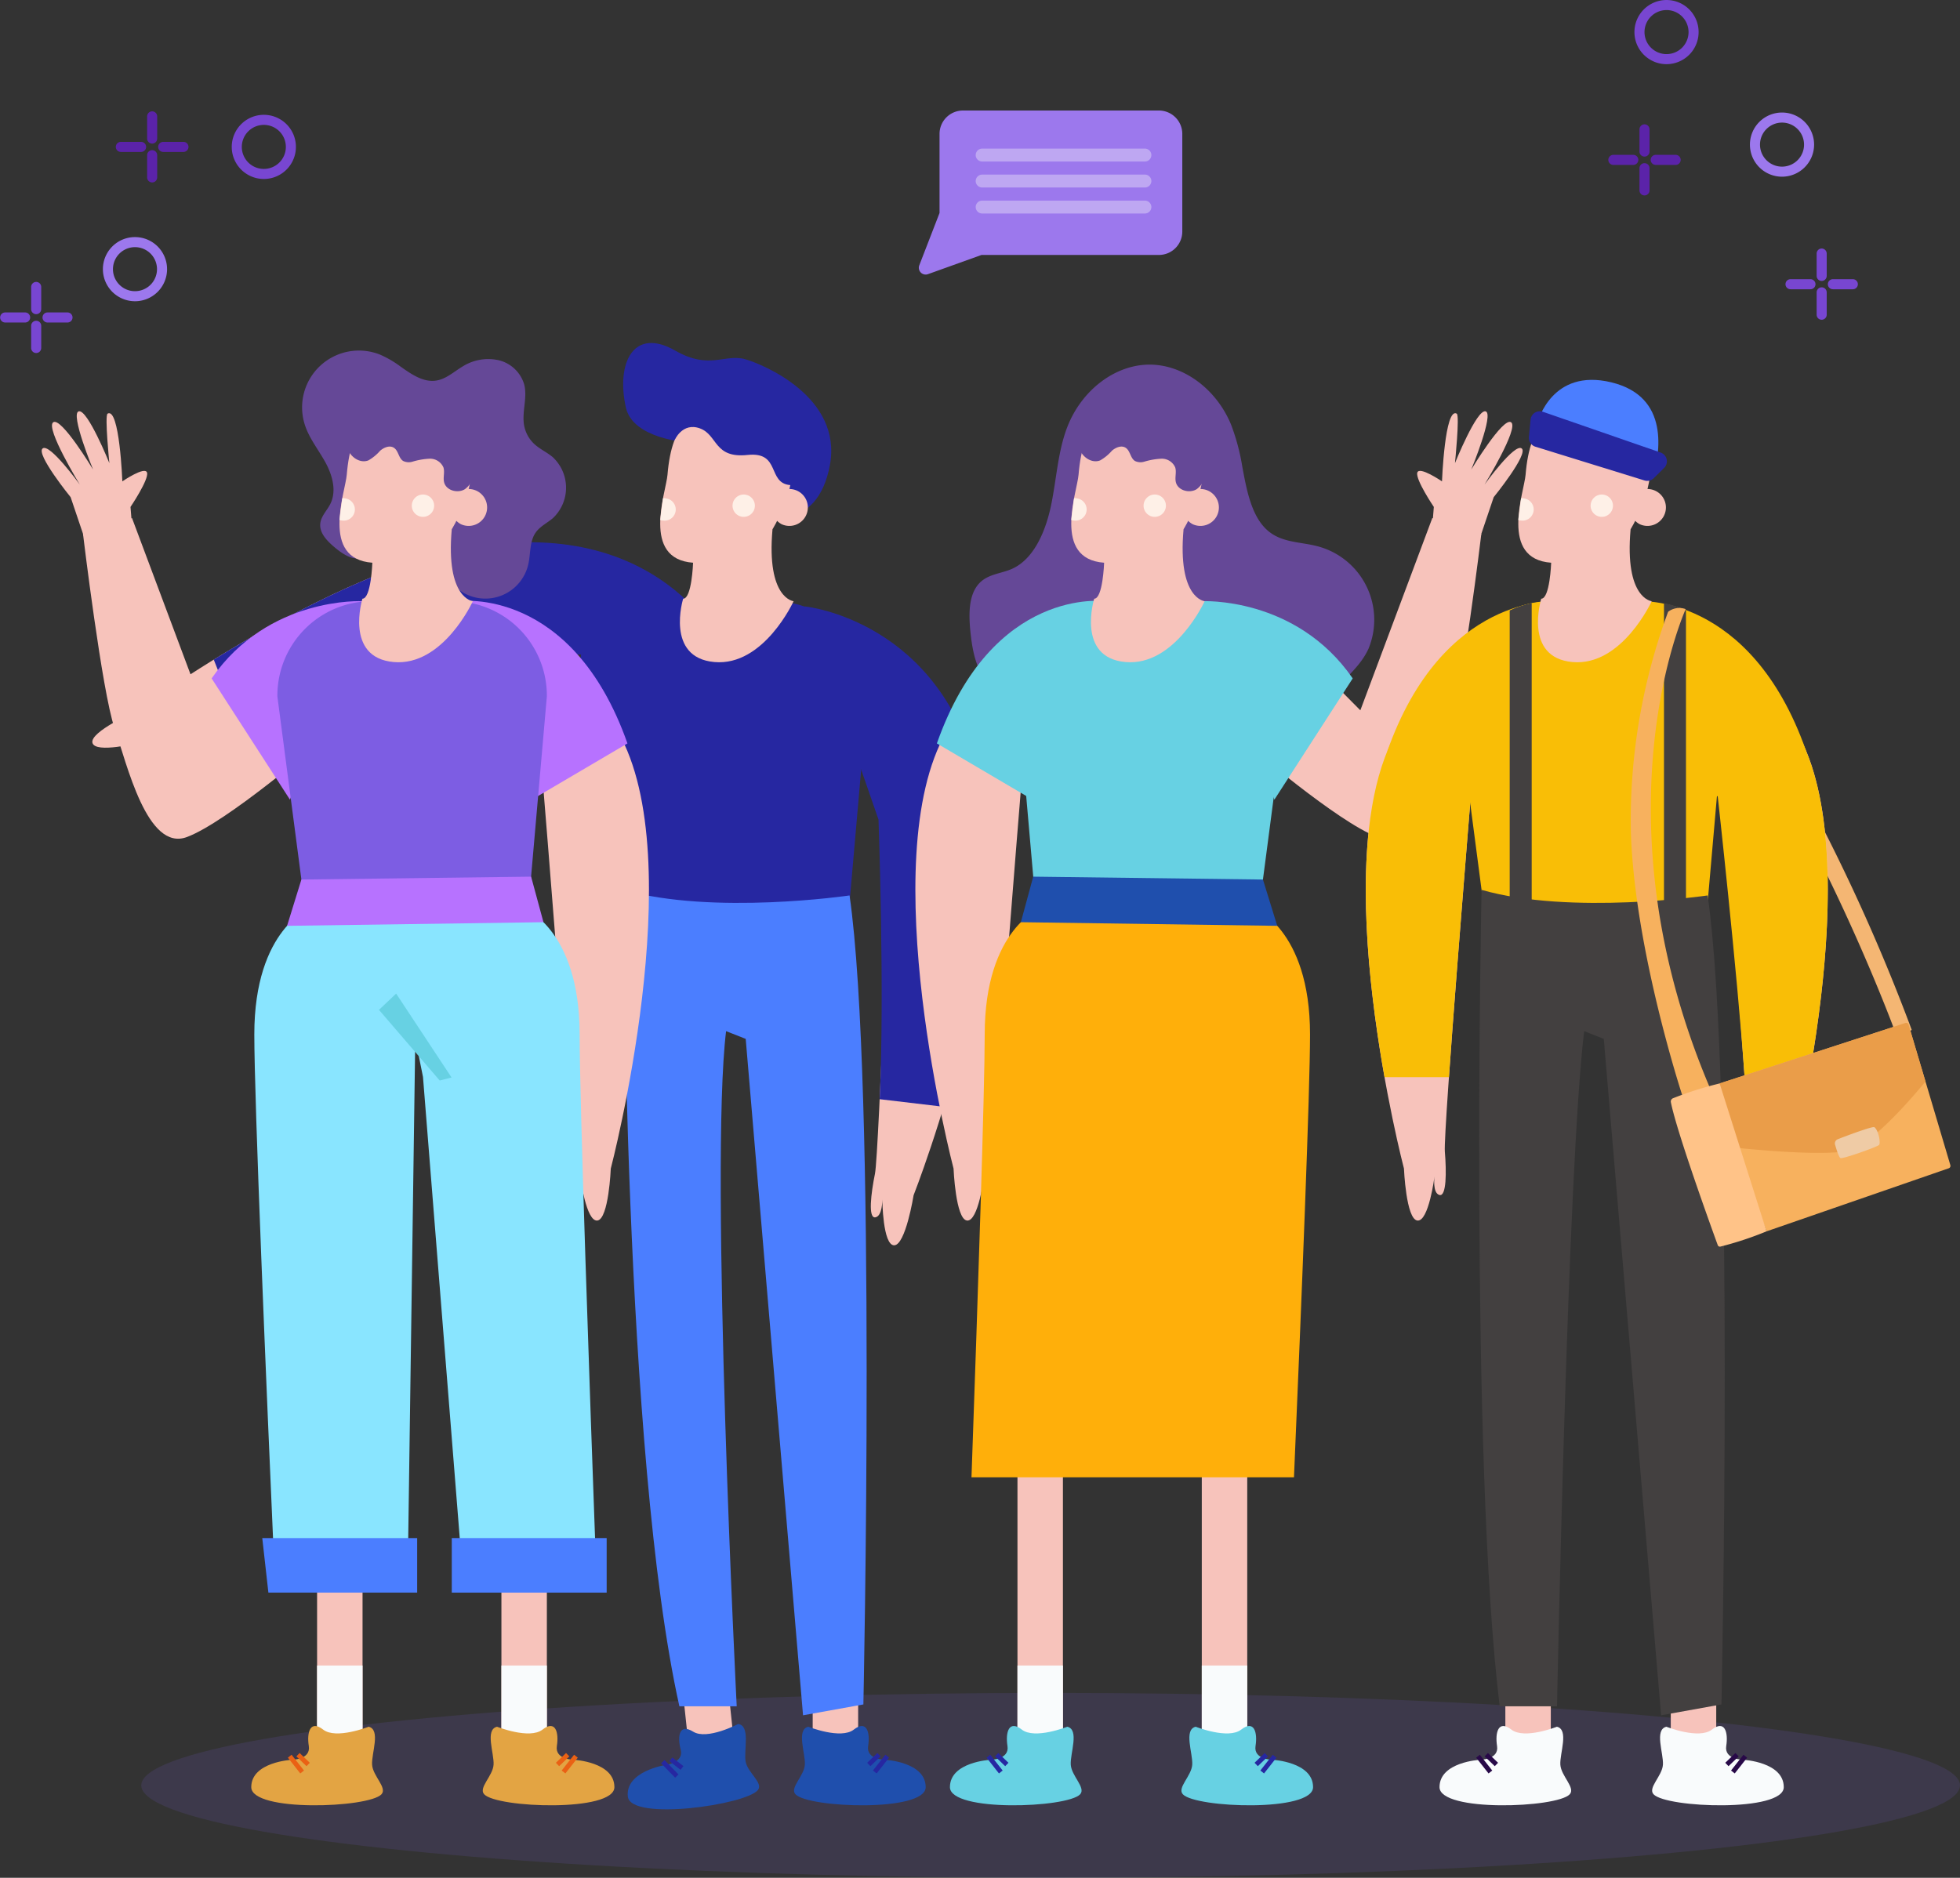 <svg xmlns="http://www.w3.org/2000/svg" width="416.283" height="398.926" viewBox="0 0 416.283 398.926">
  <rect x="0" y="0" width="416.283" height="398.926" fill="#333333" stroke="none"/>
  <g id="Group_1679" data-name="Group 1679" transform="translate(-186.15 -247.447)">
    <g id="Group_1613" data-name="Group 1613" transform="translate(44.138 40.322)">
      <path id="Path_14740" data-name="Path 14740" d="M362.639,112.453a404.917,404.917,0,0,1,37.22,75.1l-3.116,1.5s-15.073-41.742-37.533-73.535" transform="translate(148.19 238.382)" fill="#f4b673"/>
      <g id="Group_32" data-name="Group 32" transform="translate(150.862 279.993)">
        <g id="Group_2" data-name="Group 2" transform="translate(21.157 286.778)">
          <ellipse id="Ellipse_1" data-name="Ellipse 1" cx="193.138" cy="19.64" rx="193.138" ry="19.64" transform="translate(0 0)" fill="#7d5de3" opacity="0.14"/>
        </g>
        <g id="Group_31" data-name="Group 31">
          <rect id="Rectangle_1" data-name="Rectangle 1" width="9.654" height="47.462" transform="translate(163.757 250.599)" fill="#f7c3bb"/>
          <g id="Group_3" data-name="Group 3" transform="translate(10.758 42.325)">
            <path id="Path_5" data-name="Path 5" d="M488.21,287.869s-70.021,21.213-73.863,23.113-8.811,3.865-8.984,2.312,3.257-2.412,3.257-2.412-9.417,2.4-10.021.048,9.22-6.7,9.22-6.7,54.677-40.067,85.72-35.515Z" transform="translate(-398.573 -268.314)" fill="#f7c3bb"/>
            <path id="Path_6" data-name="Path 6" d="M417.053,305.974c21.662-6.848,57.482-14.942,57.482-14.942l6.666-22.322c-20.249-2.97-50.548,13.044-69.175,24.542Z" transform="translate(-386.234 -268.314)" fill="#2627a1"/>
            <path id="Path_7" data-name="Path 7" d="M492.432,294.64s-10.194-27.576-45.709-26.263l-2.092,22.672Z" transform="translate(-356.33 -268.331)" fill="#2627a1"/>
          </g>
          <g id="Group_4" data-name="Group 4" transform="translate(162.048 55.957)">
            <path id="Path_8" data-name="Path 8" d="M489.168,302.783S486.555,375.9,485.7,380.1s-1.484,9.507.061,9.275,1.5-3.763,1.5-3.763.084,9.716,2.513,9.7,4.128-10.629,4.128-10.629,24.764-63.1,12.429-91.951Z" transform="translate(-470.763 -259.585)" fill="#f7c3bb"/>
            <path id="Path_9" data-name="Path 9" d="M485.914,364.274c1.083-22.691-.245-59.392-.245-59.392l19.877-12.151c8.046,18.821.307,52.206-6.049,73.151Z" transform="translate(-469.981 -259.585)" fill="#2627a1"/>
            <path id="Path_10" data-name="Path 10" d="M477.486,275.442s29.268,2.807,37.074,37.481l-21.386,7.816Z" transform="translate(-477.486 -275.442)" fill="#2627a1"/>
          </g>
          <path id="Path_11" data-name="Path 11" d="M462.453,341h47.2l4.012-45.9a20.058,20.058,0,0,0-19.877-20.234H476.31c-10.978,0-23.7,2.533-23.7,13.708Z" transform="translate(-338.252 -220.013)" fill="#2627a1"/>
          <g id="Group_6" data-name="Group 6" transform="translate(124.467 250.403)">
            <rect id="Rectangle_2" data-name="Rectangle 2" width="9.654" height="47.462" transform="translate(7.972 1.023) rotate(-6.085)" fill="#f7c3bb"/>
            <g id="Group_5" data-name="Group 5" transform="translate(0 42.981)">
              <path id="Path_12" data-name="Path 12" d="M481.335,399.285s-6.58,3.466-9.536,1.631-3.428.93-2.663,3.792-3.334,3.3-3.334,3.3-8.459,1.361-7.891,6.678,25.253,1.764,27.653-1.411c1.141-1.507-2.233-3.662-2.64-6.047S484.008,399.615,481.335,399.285Z" transform="translate(-457.884 -399.285)" fill="#1f4fad"/>
              <path id="Path_13" data-name="Path 13" d="M461.772,403.458l2.975,3.058" transform="translate(-454.318 -395.458)" fill="none" stroke="#2627a1" stroke-miterlimit="10" stroke-width="1"/>
              <path id="Path_14" data-name="Path 14" d="M462.664,403.2q1.182.92,2.366,1.837" transform="translate(-453.499 -395.698)" fill="none" stroke="#2627a1" stroke-miterlimit="10" stroke-width="1"/>
            </g>
          </g>
          <g id="Group_7" data-name="Group 7" transform="translate(159.793 293.804)">
            <path id="Path_15" data-name="Path 15" d="M479.347,399.661s6.908,2.749,9.653.612,3.509.562,3.05,3.487,3.668,2.928,3.668,2.928,8.554.458,8.554,5.805-24.925,4.429-27.649,1.526c-1.292-1.377,1.833-3.878,1.986-6.292S476.722,400.273,479.347,399.661Z" transform="translate(-476.31 -399.504)" fill="#1f4fad"/>
            <path id="Path_16" data-name="Path 16" d="M487.894,402.851q-1.317,1.677-2.636,3.355" transform="translate(-468.104 -396.434)" fill="none" stroke="#2627a1" stroke-miterlimit="10" stroke-width="1"/>
            <path id="Path_17" data-name="Path 17" d="M486.75,402.685q-1.078,1.038-2.157,2.078" transform="translate(-468.713 -396.586)" fill="none" stroke="#2627a1" stroke-miterlimit="10" stroke-width="1"/>
          </g>
          <path id="Path_18" data-name="Path 18" d="M470.989,267.342s-11.537-.671-13.033-7.383c-2.092-9.4,1.555-17.224,10.537-12.063,7.226,4.149,10.474.554,14.883,1.825,3.7,1.066,20.565,8.01,17.92,22.44s-14.8,12.325-15.939,6.283S470.989,267.342,470.989,267.342Z" transform="translate(-333.878 -246.255)" fill="#2627a1"/>
          <path id="Path_19" data-name="Path 19" d="M501.177,316.541l2.818.449c3.827-2.446,8.512-3.367,12.6-1.6a12.572,12.572,0,0,1,7.132,11.281h45.755a15.014,15.014,0,0,1,1.611-5.587c2.456-4.653,7.18-7.232,9.388-12.053a16.142,16.142,0,0,0-10.989-21.84c-3.4-.867-7.143-.732-10.048-2.995-3.729-2.906-4.787-8.668-5.746-13.813a45.339,45.339,0,0,0-2.4-9c-3.167-7.669-10.278-12.837-17.517-12.734s-14.241,5.474-17.251,13.23c-2.026,5.22-2.295,11.116-3.46,16.687S509.4,289.925,504.854,292c-2.308,1.053-5.031,1.093-6.917,2.983-2.607,2.617-2.36,7.362-1.886,11.359C496.543,310.516,497.691,315.585,501.177,316.541Z" transform="translate(-298.688 -244.056)" fill="#654897"/>
          <g id="Group_8" data-name="Group 8" transform="translate(131.371 13.704)">
            <path id="Path_20" data-name="Path 20" d="M463.034,267.692c-.3,3.689-5.638,17.895,5.433,18.685,0,0-.265,7.646-2.109,7.646,0,0-3.863,12.523,6.639,13.455s16.819-12.927,16.819-12.927-5.8-.527-4.48-15.289c0,0,4.423-7.072,4.218-13.706s-7.577-12.594-14.235-12.126S463.985,256.064,463.034,267.692Z" transform="translate(-461.485 -253.403)" fill="#f7c3bb"/>
          </g>
          <g id="Group_9" data-name="Group 9" transform="translate(146.734 32.19)">
            <path id="Path_21" data-name="Path 21" d="M469.507,265.207a2.372,2.372,0,1,1,2.153,2.573A2.373,2.373,0,0,1,469.507,265.207Z" transform="translate(-469.498 -263.045)" fill="#fef0e7"/>
          </g>
          <g id="Group_10" data-name="Group 10" transform="translate(131.371 32.941)">
            <path id="Path_22" data-name="Path 22" d="M462.073,263.5c.339-.109.269-.048.646.012A2.372,2.372,0,1,1,462,268.2c-.339-.052-.24.036-.51-.138" transform="translate(-461.485 -263.437)" fill="#fef0e7"/>
          </g>
          <g id="Group_11" data-name="Group 11" transform="translate(155.016 30.226)">
            <path id="Path_23" data-name="Path 23" d="M474.284,264.656a3.92,3.92,0,1,1,1.653,5.621A4.159,4.159,0,0,1,474.284,264.656Z" transform="translate(-473.818 -262.02)" fill="#f7c3bb"/>
          </g>
          <rect id="Rectangle_3" data-name="Rectangle 3" width="9.654" height="65.032" transform="translate(256.051 298.061) rotate(180)" fill="#f7c3bb"/>
          <rect id="Rectangle_4" data-name="Rectangle 4" width="9.654" height="65.032" transform="translate(216.904 298.061) rotate(180)" fill="#f7c3bb"/>
          <rect id="Rectangle_5" data-name="Rectangle 5" width="9.654" height="17.103" transform="translate(256.051 298.061) rotate(180)" fill="#f9fbfc"/>
          <rect id="Rectangle_6" data-name="Rectangle 6" width="9.654" height="17.103" transform="translate(216.904 298.061) rotate(180)" fill="#f9fbfc"/>
          <path id="Path_24" data-name="Path 24" d="M512.186,301.342s-6,72.917-5.642,77.189.357,9.615-1.15,9.2-1.047-3.915-1.047-3.915-1.227,9.64-3.637,9.339-2.849-11.039-2.849-11.039-17.174-65.575-1.534-92.773Z" transform="translate(-304.188 -206.733)" fill="#f7c3bb"/>
          <path id="Path_25" data-name="Path 25" d="M534.866,290.676l15.673,15.819,15.286-40.841L576.239,269s-4.045,33.606-6.693,41.248-6.917,26.355-15.4,23.161-27.626-19.7-27.626-19.7Z" transform="translate(-270.467 -228.463)" fill="#f7c3bb"/>
          <path id="Path_26" data-name="Path 26" d="M521.483,274.873s19.971-1.1,32.055,16.4L536.9,317.035Z" transform="translate(-275.086 -220.02)" fill="#67d1e3"/>
          <path id="Path_27" data-name="Path 27" d="M527.869,274.909s-23.907-3.3-35.734,30.211l20.316,11.952Z" transform="translate(-302.003 -220.056)" fill="#67d1e3"/>
          <path id="Path_28" data-name="Path 28" d="M555.806,309.982l-5.968-2.454H518.1l-7.256,2.454s-12.065,4.369-12.065,26.961c0,11.908-1.444,55.508-2.809,94.094h68.493c1.658-38.587,3.411-82.187,3.411-94.094C567.871,314.351,555.806,309.982,555.806,309.982Z" transform="translate(-298.487 -190.057)" fill="#ffaf0a"/>
          <path id="Path_29" data-name="Path 29" d="M515.635,323.377l.011-.058h0Z" transform="translate(-280.449 -175.574)" fill="#89e5ff"/>
          <path id="Path_30" data-name="Path 30" d="M552.28,341h-47.2l-4.013-45.9a20.058,20.058,0,0,1,19.877-20.234h17.483A20.056,20.056,0,0,1,558.3,295.1Z" transform="translate(-293.814 -220.013)" fill="#67d1e3"/>
          <path id="Path_31" data-name="Path 31" d="M548.529,278.579l.355-4.434s-3.888-5.753-3.518-7.264,5.251,1.833,5.251,1.833.6-15.842,3.135-14.386c.654.378-.38,10.516-.38,10.516s4.618-11.476,6.5-11.012-3.035,12.364-3.035,12.364,6.766-11.25,8.468-10.031-5.648,13.225-5.648,13.225,6.373-8.844,7.887-7.671-5.943,10.351-5.943,10.351l-2.933,8.687Z" transform="translate(-253.204 -239.319)" fill="#f7c3bb"/>
          <g id="Group_12" data-name="Group 12" transform="translate(242.07 293.804)">
            <path id="Path_32" data-name="Path 32" d="M522.263,399.661s6.909,2.749,9.655.612,3.508.562,3.05,3.487,3.666,2.928,3.666,2.928,8.554.458,8.554,5.805-24.925,4.429-27.649,1.526c-1.292-1.377,1.833-3.878,1.986-6.292S519.64,400.273,522.263,399.661Z" transform="translate(-519.226 -399.504)" fill="#67d1e3"/>
            <path id="Path_33" data-name="Path 33" d="M530.811,402.851q-1.32,1.677-2.636,3.355" transform="translate(-511.018 -396.434)" fill="none" stroke="#2627a1" stroke-miterlimit="10" stroke-width="1"/>
            <path id="Path_34" data-name="Path 34" d="M529.668,402.685q-1.081,1.038-2.159,2.078" transform="translate(-511.629 -396.586)" fill="none" stroke="#2627a1" stroke-miterlimit="10" stroke-width="1"/>
          </g>
          <g id="Group_13" data-name="Group 13" transform="translate(192.906 293.804)">
            <path id="Path_35" data-name="Path 35" d="M518.507,399.661s-6.909,2.749-9.655.612-3.508.562-3.05,3.487-3.666,2.928-3.666,2.928-8.554.458-8.554,5.805,24.925,4.429,27.649,1.526c1.292-1.377-1.833-3.878-1.986-6.292S521.13,400.273,518.507,399.661Z" transform="translate(-493.582 -399.504)" fill="#67d1e3"/>
            <path id="Path_36" data-name="Path 36" d="M497.843,402.851q1.32,1.677,2.636,3.355" transform="translate(-489.674 -396.434)" fill="none" stroke="#2627a1" stroke-miterlimit="10" stroke-width="1"/>
            <path id="Path_37" data-name="Path 37" d="M498.759,402.685q1.078,1.038,2.157,2.078" transform="translate(-488.834 -396.586)" fill="none" stroke="#2627a1" stroke-miterlimit="10" stroke-width="1"/>
          </g>
          <path id="Path_38" data-name="Path 38" d="M501.439,315.065l54.455.773L552.855,306l-48.79-.61Z" transform="translate(-293.47 -192.019)" fill="#1f4fad"/>
          <path id="Path_39" data-name="Path 39" d="M508.571,267.692c-.3,3.689-5.638,17.895,5.431,18.685,0,0-.263,7.646-2.109,7.646,0,0-3.861,12.523,6.641,13.455s16.819-12.927,16.819-12.927-5.8-.527-4.48-15.289c0,0,4.423-7.072,4.218-13.706s-7.577-12.594-14.235-12.126S509.522,256.064,508.571,267.692Z" transform="translate(-288.349 -239.699)" fill="#f7c3bb"/>
          <path id="Path_40" data-name="Path 40" d="M515.044,265.207a2.372,2.372,0,1,1,2.153,2.573A2.373,2.373,0,0,1,515.044,265.207Z" transform="translate(-281 -230.855)" fill="#fef0e7"/>
          <path id="Path_41" data-name="Path 41" d="M507.611,263.5c.339-.109.268-.048.646.012a2.372,2.372,0,1,1-.725,4.688c-.339-.052-.24.036-.51-.138" transform="translate(-288.349 -230.496)" fill="#fef0e7"/>
          <path id="Path_42" data-name="Path 42" d="M519.821,264.656a3.92,3.92,0,1,1,1.653,5.621A4.159,4.159,0,0,1,519.821,264.656Z" transform="translate(-277.037 -231.795)" fill="#f7c3bb"/>
          <path id="Path_43" data-name="Path 43" d="M534.754,267.393a4.744,4.744,0,0,1-1.823,4.8c-1.539.96-4,.278-4.423-1.486-.249-1.03.188-2.151-.146-3.158a3.1,3.1,0,0,0-2.922-1.829,15.06,15.06,0,0,0-3.606.621,2.717,2.717,0,0,1-2.015-.136c-.974-.61-.989-2.143-1.94-2.788-.9-.608-2.138-.1-2.952.612a9.668,9.668,0,0,1-2.494,2.049c-1.848.738-4.013-.828-4.48-2.763a7.111,7.111,0,0,1,1.5-5.59,14.138,14.138,0,0,1,25.366,11.143" transform="translate(-287.619 -241.141)" fill="#654897"/>
          <path id="Path_44" data-name="Path 44" d="M457.416,306.854s-.065,119.926,11.873,173.436h12.176s-5.78-114.585-2.256-143.423l4.166,1.641,12.176,143.7,12.816-2.308s2.832-131.874-2.935-171.864C505.431,308.041,476.448,312.295,457.416,306.854Z" transform="translate(-333.846 -190.675)" fill="#4b7eff"/>
          <path id="Path_45" data-name="Path 45" d="M463.057,261.9s1.649-3.988,5.443-2.579,2.926,6.4,10.08,5.636,4.1,5.987,9.1,6.407,6.837-5.541,4.778-10.744S463.034,243.016,463.057,261.9Z" transform="translate(-328.672 -241.174)" fill="#2627a1"/>
          <g id="Group_16" data-name="Group 16" transform="translate(0 14.498)">
            <rect id="Rectangle_7" data-name="Rectangle 7" width="9.654" height="47.462" transform="translate(58.497 236.101)" fill="#f7c3bb"/>
            <rect id="Rectangle_8" data-name="Rectangle 8" width="9.654" height="47.462" transform="translate(97.644 236.101)" fill="#f7c3bb"/>
            <rect id="Rectangle_9" data-name="Rectangle 9" width="9.654" height="17.103" transform="translate(58.497 266.46)" fill="#f9fbfc"/>
            <rect id="Rectangle_10" data-name="Rectangle 10" width="9.654" height="17.103" transform="translate(97.644 266.46)" fill="#f9fbfc"/>
            <path id="Path_46" data-name="Path 46" d="M448.538,301.342s6,72.917,5.642,77.189-.356,9.615,1.15,9.2,1.047-3.915,1.047-3.915,1.227,9.64,3.637,9.339,2.849-11.039,2.849-11.039,17.174-65.575,1.534-92.773Z" transform="translate(-341.988 -221.231)" fill="#f7c3bb"/>
            <path id="Path_47" data-name="Path 47" d="M438.911,290.676l-15.673,15.819-15.286-40.841L397.539,269s4.045,33.606,6.693,41.248,6.917,26.355,15.4,23.161,27.626-19.7,27.626-19.7Z" transform="translate(-388.763 -242.961)" fill="#f7c3bb"/>
            <path id="Path_48" data-name="Path 48" d="M443.844,274.873s-19.971-1.1-32.055,16.4l16.639,25.765Z" transform="translate(-375.693 -234.518)" fill="#b772ff"/>
            <path id="Path_49" data-name="Path 49" d="M439.218,274.909s23.907-3.3,35.734,30.211l-20.316,11.952Z" transform="translate(-350.536 -234.554)" fill="#b772ff"/>
            <path id="Path_50" data-name="Path 50" d="M449.09,456.553l1.616-114.56,5.155-39.033-27.277,11.213s-12.065,4.369-12.065,26.961c0,14.183,2.487,73.339,4.339,115.419Z" transform="translate(-371.355 -208.746)" fill="#89e5ff"/>
            <path id="Path_51" data-name="Path 51" d="M448.122,456.118h28.366c-1.524-42.08-3.574-101.236-3.574-115.419,0-22.592-12.065-26.961-12.065-26.961l-30.485-10.3,9.279,46.288Z" transform="translate(-358.656 -208.311)" fill="#89e5ff"/>
            <path id="Path_52" data-name="Path 52" d="M425.093,341h47.2l4.013-45.9a20.058,20.058,0,0,0-19.877-20.234H438.95A20.056,20.056,0,0,0,419.075,295.1Z" transform="translate(-369.011 -234.511)" fill="#7d5de3"/>
            <path id="Path_53" data-name="Path 53" d="M412.184,278.579l-.355-4.434s3.888-5.753,3.518-7.264-5.251,1.833-5.251,1.833-.6-15.842-3.135-14.386c-.654.378.38,10.516.38,10.516s-4.618-11.476-6.5-11.012,3.035,12.364,3.035,12.364-6.766-11.25-8.468-10.031,5.648,13.225,5.648,13.225-6.373-8.844-7.887-7.671,5.943,10.351,5.943,10.351l2.933,8.687Z" transform="translate(-392.961 -253.817)" fill="#f7c3bb"/>
            <g id="Group_14" data-name="Group 14" transform="translate(44.516 279.306)">
              <path id="Path_54" data-name="Path 54" d="M441.106,399.661s-6.91,2.749-9.653.612-3.51.562-3.052,3.487-3.666,2.928-3.666,2.928-8.554.458-8.554,5.805,24.925,4.429,27.649,1.526c1.292-1.377-1.833-3.878-1.986-6.292S443.729,400.273,441.106,399.661Z" transform="translate(-416.181 -399.504)" fill="#e3a443"/>
              <path id="Path_55" data-name="Path 55" d="M420.442,402.851q1.32,1.677,2.636,3.355" transform="translate(-412.273 -396.434)" fill="none" stroke="#ea6114" stroke-miterlimit="10" stroke-width="1"/>
              <path id="Path_56" data-name="Path 56" d="M421.358,402.685l2.157,2.078" transform="translate(-411.433 -396.586)" fill="none" stroke="#ea6114" stroke-miterlimit="10" stroke-width="1"/>
            </g>
            <g id="Group_15" data-name="Group 15" transform="translate(93.68 279.306)">
              <path id="Path_57" data-name="Path 57" d="M444.862,399.661s6.909,2.749,9.655.612,3.508.562,3.05,3.487,3.666,2.928,3.666,2.928,8.554.458,8.554,5.805-24.925,4.429-27.649,1.526c-1.292-1.377,1.835-3.878,1.986-6.292S442.239,400.273,444.862,399.661Z" transform="translate(-441.825 -399.504)" fill="#e3a443"/>
              <path id="Path_58" data-name="Path 58" d="M453.41,402.851q-1.32,1.677-2.636,3.355" transform="translate(-433.618 -396.434)" fill="none" stroke="#ea6114" stroke-miterlimit="10" stroke-width="1"/>
              <path id="Path_59" data-name="Path 59" d="M452.267,402.685l-2.159,2.078" transform="translate(-434.228 -396.586)" fill="none" stroke="#ea6114" stroke-miterlimit="10" stroke-width="1"/>
            </g>
            <path id="Path_60" data-name="Path 60" d="M450.3,390.266H418.7l-1.3-11.585h32.9Z" transform="translate(-370.548 -139.296)" fill="#4b7eff"/>
            <rect id="Rectangle_11" data-name="Rectangle 11" width="32.897" height="11.585" transform="translate(87.104 239.385)" fill="#4b7eff"/>
            <path id="Path_61" data-name="Path 61" d="M443.227,336.812l-12.9-15.011,3.648-3.454,11.763,17.823Z" transform="translate(-358.686 -194.632)" fill="#67d1e3"/>
            <path id="Path_62" data-name="Path 62" d="M474.6,315.065l-54.455.773L423.189,306l48.79-.61Z" transform="translate(-368.026 -206.517)" fill="#b772ff"/>
          </g>
          <g id="Group_23" data-name="Group 23" transform="translate(55.345 1.64)">
            <g id="Group_17" data-name="Group 17">
              <path id="Path_63" data-name="Path 63" d="M434.923,290.859c-1.961,1.1-4.316-.408-6.047-1.842-1.656-1.373-3.478-3.134-3.209-5.27.194-1.541,1.442-2.711,2.132-4.1,1.361-2.74.443-6.075-1.02-8.763s-3.459-5.119-4.4-8.033a12.072,12.072,0,0,1,15.937-14.925,21.288,21.288,0,0,1,4.348,2.523c2.295,1.618,4.858,3.437,7.63,3,2.161-.339,3.846-1.977,5.734-3.077a10.185,10.185,0,0,1,7.552-1.237,7.476,7.476,0,0,1,5.4,5.174c.709,2.834-.554,5.849-.019,8.721a7.136,7.136,0,0,0,2.136,3.882c1.166,1.083,2.663,1.747,3.888,2.763a8.877,8.877,0,0,1,.071,13.012c-1.192,1.014-2.684,1.716-3.6,2.985-1.39,1.915-1.091,4.53-1.622,6.839a9.358,9.358,0,0,1-17.812,1.367c-1.11-2.784-.922-6.15-2.855-8.439a6.7,6.7,0,0,0-7.511-1.561,9.8,9.8,0,0,0-5.265,5.968" transform="translate(-421.83 -247.11)" fill="#654897"/>
            </g>
            <g id="Group_18" data-name="Group 18" transform="translate(7.907 12.063)">
              <path id="Path_64" data-name="Path 64" d="M427.5,267.692c-.3,3.689-5.638,17.895,5.433,18.685,0,0-.265,7.646-2.109,7.646,0,0-3.863,12.523,6.639,13.455s16.819-12.927,16.819-12.927-5.8-.527-4.48-15.289c0,0,4.423-7.072,4.218-13.706s-7.577-12.594-14.235-12.126S428.454,256.064,427.5,267.692Z" transform="translate(-425.954 -253.403)" fill="#f7c3bb"/>
            </g>
            <g id="Group_19" data-name="Group 19" transform="translate(23.269 30.55)">
              <path id="Path_65" data-name="Path 65" d="M433.976,265.207a2.372,2.372,0,1,1,2.153,2.573A2.373,2.373,0,0,1,433.976,265.207Z" transform="translate(-433.967 -263.045)" fill="#fef0e7"/>
            </g>
            <g id="Group_20" data-name="Group 20" transform="translate(7.907 31.3)">
              <path id="Path_66" data-name="Path 66" d="M426.543,263.5c.339-.109.268-.048.646.012a2.372,2.372,0,1,1-.725,4.688c-.339-.052-.24.036-.51-.138" transform="translate(-425.954 -263.437)" fill="#fef0e7"/>
            </g>
            <g id="Group_21" data-name="Group 21" transform="translate(31.552 28.585)">
              <path id="Path_67" data-name="Path 67" d="M438.753,264.656a3.92,3.92,0,1,1,1.653,5.621A4.159,4.159,0,0,1,438.753,264.656Z" transform="translate(-438.287 -262.02)" fill="#f7c3bb"/>
            </g>
            <g id="Group_22" data-name="Group 22" transform="translate(9.433 9.049)">
              <path id="Path_68" data-name="Path 68" d="M453.686,267.393a4.741,4.741,0,0,1-1.823,4.8c-1.539.96-4,.278-4.423-1.486-.249-1.03.188-2.151-.146-3.158a3.1,3.1,0,0,0-2.922-1.829,15.06,15.06,0,0,0-3.606.621,2.718,2.718,0,0,1-2.015-.136c-.974-.61-.987-2.143-1.94-2.788-.9-.608-2.138-.1-2.952.612a9.671,9.671,0,0,1-2.494,2.049c-1.848.738-4.013-.828-4.48-2.763a7.11,7.11,0,0,1,1.5-5.59,14.138,14.138,0,0,1,25.366,11.143" transform="translate(-426.75 -251.83)" fill="#654897"/>
            </g>
          </g>
          <rect id="Rectangle_12" data-name="Rectangle 12" width="9.654" height="47.462" transform="translate(310.87 250.599)" fill="#f7c3bb"/>
          <rect id="Rectangle_13" data-name="Rectangle 13" width="9.654" height="47.462" transform="translate(346.005 250.599)" fill="#f7c3bb"/>
          <path id="Path_69" data-name="Path 69" d="M579.13,301.342s6,72.917,5.642,77.189-.355,9.615,1.152,9.2,1.045-3.915,1.045-3.915,1.227,9.64,3.639,9.339,2.849-11.039,2.849-11.039,17.174-65.575,1.534-92.773Z" transform="translate(-222.214 -206.733)" fill="#f7c3bb"/>
          <path id="Path_70" data-name="Path 70" d="M598.076,362.7c3.85-21.547,7.609-55.611-2.592-73.353L578.592,302.2s4.214,37.837,5.805,60.5Z" transform="translate(-222.708 -206.733)" fill="#f9be06"/>
          <path id="Path_71" data-name="Path 71" d="M569.811,274.874s23.832-1.812,35.659,31.7l-20.243,10.46Z" transform="translate(-230.761 -220.022)" fill="#f9be06"/>
          <g id="Group_24" data-name="Group 24" transform="translate(281.227 54.84)">
            <path id="Path_72" data-name="Path 72" d="M562.086,301.342s-6,72.917-5.642,77.189.355,9.615-1.152,9.2-1.045-3.915-1.045-3.915-1.227,9.64-3.639,9.339-2.849-11.039-2.849-11.039-17.174-65.575-1.534-92.773Z" transform="translate(-539.651 -261.573)" fill="#f7c3bb"/>
            <path id="Path_73" data-name="Path 73" d="M557.312,362.7c1.591-22.661,4.774-61.357,4.774-61.357l-15.861-12c-10.2,17.741-6.442,51.806-2.592,73.353Z" transform="translate(-539.65 -261.573)" fill="#f9be06"/>
            <path id="Path_74" data-name="Path 74" d="M577.767,274.872s-23.905-1.63-35.734,31.886l20.318,10.276Z" transform="translate(-537.466 -274.859)" fill="#f9be06"/>
          </g>
          <path id="Path_75" data-name="Path 75" d="M555.685,341h47.2l4.013-45.9a20.057,20.057,0,0,0-19.875-20.234H569.542A20.057,20.057,0,0,0,549.667,295.1Z" transform="translate(-249.236 -220.013)" fill="#f9be06"/>
          <path id="Path_76" data-name="Path 76" d="M560.266,275.081a19.806,19.806,0,0,0-4.672,1.559v64.166h4.672Z" transform="translate(-243.8 -219.816)" fill="#434040"/>
          <path id="Path_77" data-name="Path 77" d="M572.686,275.081a19.805,19.805,0,0,1,4.672,1.559v64.166h-4.672Z" transform="translate(-228.124 -219.816)" fill="#434040"/>
          <g id="Group_25" data-name="Group 25" transform="translate(296.889 293.804)">
            <path id="Path_78" data-name="Path 78" d="M572.745,399.661s-6.909,2.749-9.655.612-3.508.562-3.05,3.487-3.666,2.928-3.666,2.928-8.554.458-8.554,5.805,24.925,4.429,27.648,1.526c1.294-1.377-1.833-3.878-1.986-6.292S575.368,400.273,572.745,399.661Z" transform="translate(-547.82 -399.504)" fill="#f9fbfc"/>
            <path id="Path_79" data-name="Path 79" d="M552.081,402.851l2.636,3.355" transform="translate(-543.912 -396.434)" fill="none" stroke="#280948" stroke-miterlimit="10" stroke-width="1"/>
            <path id="Path_80" data-name="Path 80" d="M553,402.685l2.157,2.078" transform="translate(-543.073 -396.586)" fill="none" stroke="#280948" stroke-miterlimit="10" stroke-width="1"/>
          </g>
          <g id="Group_26" data-name="Group 26" transform="translate(342.041 293.804)">
            <path id="Path_81" data-name="Path 81" d="M574.408,399.661s6.909,2.749,9.655.612,3.508.562,3.05,3.487,3.666,2.928,3.666,2.928,8.554.458,8.554,5.805-24.925,4.429-27.649,1.526c-1.292-1.377,1.835-3.878,1.986-6.292S571.785,400.273,574.408,399.661Z" transform="translate(-571.371 -399.504)" fill="#f9fbfc"/>
            <path id="Path_82" data-name="Path 82" d="M582.956,402.851q-1.32,1.677-2.636,3.355" transform="translate(-563.164 -396.434)" fill="none" stroke="#280948" stroke-miterlimit="10" stroke-width="1"/>
            <path id="Path_83" data-name="Path 83" d="M581.813,402.685l-2.159,2.078" transform="translate(-563.774 -396.586)" fill="none" stroke="#280948" stroke-miterlimit="10" stroke-width="1"/>
          </g>
          <g id="Group_27" data-name="Group 27" transform="translate(313.619 13.704)">
            <path id="Path_84" data-name="Path 84" d="M558.095,267.692c-.3,3.689-5.638,17.895,5.433,18.685,0,0-.265,7.646-2.109,7.646,0,0-3.861,12.523,6.641,13.455S584.88,294.55,584.88,294.55s-5.8-.527-4.482-15.289c0,0,4.423-7.072,4.218-13.706s-7.577-12.594-14.233-12.126S559.048,256.064,558.095,267.692Z" transform="translate(-556.546 -253.403)" fill="#f7c3bb"/>
          </g>
          <g id="Group_28" data-name="Group 28" transform="translate(328.981 32.19)">
            <path id="Path_85" data-name="Path 85" d="M564.569,265.207a2.372,2.372,0,1,1,2.153,2.573A2.375,2.375,0,0,1,564.569,265.207Z" transform="translate(-564.559 -263.045)" fill="#fef0e7"/>
          </g>
          <g id="Group_29" data-name="Group 29" transform="translate(313.619 32.941)">
            <path id="Path_86" data-name="Path 86" d="M557.135,263.5c.341-.109.27-.048.646.012a2.372,2.372,0,1,1-.725,4.688c-.339-.052-.238.036-.51-.138" transform="translate(-556.546 -263.437)" fill="#fef0e7"/>
          </g>
          <g id="Group_30" data-name="Group 30" transform="translate(337.264 30.226)">
            <path id="Path_87" data-name="Path 87" d="M569.346,264.656A3.919,3.919,0,1,1,571,270.277,4.158,4.158,0,0,1,569.346,264.656Z" transform="translate(-568.88 -262.02)" fill="#f7c3bb"/>
          </g>
          <path id="Path_88" data-name="Path 88" d="M552.718,306.854S550.161,428,556.57,480.29h12.174s2.243-114.585,5.769-143.423l4.164,1.641,12.176,143.7,12.816-2.308s2.834-131.874-2.935-171.864C600.733,308.041,571.75,312.295,552.718,306.854Z" transform="translate(-246.9 -190.675)" fill="#434040"/>
          <path id="Path_89" data-name="Path 89" d="M558.663,259.319c.2-.238,3.062-11.5,15.68-8.46s10.259,15.124,8.9,20.4Z" transform="translate(-240.986 -242.508)" fill="#4b7eff"/>
          <path id="Path_90" data-name="Path 90" d="M557.728,259.276l.349-3.671a1.975,1.975,0,0,1,2.613-1.677l25.01,8.664a1.974,1.974,0,0,1,.744,3.269l-2.2,2.176a1.973,1.973,0,0,1-1.975.483l-23.163-7.168A1.973,1.973,0,0,1,557.728,259.276Z" transform="translate(-241.851 -239.319)" fill="#2627a1"/>
        </g>
      </g>
      <g id="Group_1612" data-name="Group 1612" transform="translate(488.343 336.277)">
        <path id="Path_14551" data-name="Path 14551" d="M408.983,199.269l-38.693,13.4s-3.433-8.771-6.324-17.748a105.477,105.477,0,0,1-3.638-13.677L399.8,168.4a.514.514,0,0,1,.652.342l3.6,12.09,5.28,17.774A.539.539,0,0,1,408.983,199.269Z" transform="translate(-341.427 -80.229)" fill="#f7b15e"/>
        <path id="Path_14552" data-name="Path 14552" d="M404.044,180.832c-1.981,2.426-11.24,13.5-16.416,14.694-5.209,1.224-20.543-.281-23.662-.605a105.477,105.477,0,0,1-3.638-13.677L399.8,168.4a.514.514,0,0,1,.652.342Z" transform="translate(-341.427 -80.229)" fill="#ea9d49"/>
        <path id="Path_14586" data-name="Path 14586" d="M357.815,102.381s-20.087,44.117,5.9,103.457l-6.654-.257s-10.179-31-10.9-56.168a128.143,128.143,0,0,1,7.918-46.463A3.922,3.922,0,0,1,357.815,102.381Z" transform="translate(-346.123 -102.131)" fill="#f7b15e"/>
        <path id="Path_14587" data-name="Path 14587" d="M353.02,181.185a74.51,74.51,0,0,1,9.887-3.136l9.96,31.42a71.6,71.6,0,0,1-9.8,3.239.481.481,0,0,1-.56-.307c-1.14-3.126-8.657-23.845-9.957-30.35A.761.761,0,0,1,353.02,181.185Z" transform="translate(-344.004 -77.031)" fill="#ffc388"/>
        <path id="Path_14590" data-name="Path 14590" d="M379.612,189.795a.95.95,0,0,0-.565,1.151c.3,1.036.821,2.689,1.141,2.848.468.235,7.8-2.365,8.2-2.789s-.168-3.235-1-3.77C387.017,187,381.695,188.972,379.612,189.795Z" transform="translate(-335.628 -76.923)" fill="#efcba5"/>
      </g>
    </g>
    <g id="Group_599" data-name="Group 599" transform="translate(186.15 264.447)">
      <g id="Group_577" data-name="Group 577" transform="translate(341.59 -17)">
        <g id="Group_576" data-name="Group 576">
          <g id="Group_559" data-name="Group 559" transform="translate(5.548)">
            <path id="Path_2295" data-name="Path 2295" d="M384.631,76.4a6.815,6.815,0,1,1,6.815-6.815A6.822,6.822,0,0,1,384.631,76.4Zm0-11.491a4.677,4.677,0,1,0,4.677,4.676A4.682,4.682,0,0,0,384.631,64.906Z" transform="translate(-377.817 -62.768)" fill="#7846d1"/>
          </g>
          <g id="Group_560" data-name="Group 560" transform="translate(30.081 23.907)">
            <path id="Path_2296" data-name="Path 2296" d="M408.4,99.564a6.815,6.815,0,1,1,6.814-6.814A6.822,6.822,0,0,1,408.4,99.564Zm0-11.491a4.677,4.677,0,1,0,4.677,4.677A4.682,4.682,0,0,0,408.4,88.072Z" transform="translate(-401.589 -85.934)" fill="#9c78ed"/>
          </g>
          <g id="Group_567" data-name="Group 567" transform="translate(37.629 52.829)">
            <g id="Group_563" data-name="Group 563" transform="translate(6.617)">
              <g id="Group_561" data-name="Group 561">
                <path id="Path_2297" data-name="Path 2297" d="M416.383,120.812a1.069,1.069,0,0,1-1.068-1.069v-4.714a1.069,1.069,0,1,1,2.137,0v4.714A1.069,1.069,0,0,1,416.383,120.812Z" transform="translate(-415.315 -113.959)" fill="#7846d1"/>
              </g>
              <g id="Group_562" data-name="Group 562" transform="translate(0 8.25)">
                <path id="Path_2298" data-name="Path 2298" d="M416.383,128.8a1.068,1.068,0,0,1-1.068-1.068v-4.714a1.069,1.069,0,1,1,2.137,0v4.714A1.069,1.069,0,0,1,416.383,128.8Z" transform="translate(-415.315 -121.953)" fill="#7846d1"/>
              </g>
            </g>
            <g id="Group_566" data-name="Group 566" transform="translate(0 6.482)">
              <g id="Group_564" data-name="Group 564" transform="translate(8.999)">
                <path id="Path_2299" data-name="Path 2299" d="M422.926,122.378h-4.234a1.069,1.069,0,0,1,0-2.138h4.234a1.069,1.069,0,0,1,0,2.138Z" transform="translate(-417.623 -120.24)" fill="#7846d1"/>
              </g>
              <g id="Group_565" data-name="Group 565">
                <path id="Path_2300" data-name="Path 2300" d="M414.206,122.378h-4.234a1.069,1.069,0,0,1,0-2.138h4.234a1.069,1.069,0,0,1,0,2.138Z" transform="translate(-408.903 -120.24)" fill="#7846d1"/>
              </g>
            </g>
          </g>
          <g id="Group_575" data-name="Group 575" transform="translate(0 26.415)">
            <g id="Group_574" data-name="Group 574">
              <g id="Group_570" data-name="Group 570" transform="translate(6.617)">
                <g id="Group_568" data-name="Group 568">
                  <path id="Path_2301" data-name="Path 2301" d="M379.922,95.215a1.069,1.069,0,0,1-1.069-1.069V89.432a1.069,1.069,0,0,1,2.138,0v4.714A1.069,1.069,0,0,1,379.922,95.215Z" transform="translate(-378.853 -88.364)" fill="#5b23a9"/>
                </g>
                <g id="Group_569" data-name="Group 569" transform="translate(0 8.249)">
                  <path id="Path_2302" data-name="Path 2302" d="M379.922,103.21a1.069,1.069,0,0,1-1.069-1.069V97.426a1.069,1.069,0,0,1,2.138,0v4.714A1.069,1.069,0,0,1,379.922,103.21Z" transform="translate(-378.853 -96.357)" fill="#5b23a9"/>
                </g>
              </g>
              <g id="Group_573" data-name="Group 573" transform="translate(0 6.481)">
                <g id="Group_571" data-name="Group 571" transform="translate(8.999)">
                  <path id="Path_2303" data-name="Path 2303" d="M386.464,96.782H382.23a1.069,1.069,0,0,1,0-2.138h4.234a1.069,1.069,0,1,1,0,2.138Z" transform="translate(-381.161 -94.644)" fill="#5b23a9"/>
                </g>
                <g id="Group_572" data-name="Group 572">
                  <path id="Path_2304" data-name="Path 2304" d="M377.744,96.782H373.51a1.069,1.069,0,0,1,0-2.138h4.234a1.069,1.069,0,0,1,0,2.138Z" transform="translate(-372.441 -94.644)" fill="#5b23a9"/>
                </g>
              </g>
            </g>
          </g>
        </g>
      </g>
      <g id="Group_596" data-name="Group 596" transform="translate(0 6.657)">
        <g id="Group_595" data-name="Group 595">
          <g id="Group_578" data-name="Group 578" transform="translate(49.22 0.736)">
            <path id="Path_2305" data-name="Path 2305" d="M77.97,45.868a6.815,6.815,0,1,1,6.814,6.815A6.822,6.822,0,0,1,77.97,45.868Zm2.138,0a4.677,4.677,0,1,0,4.676-4.676A4.681,4.681,0,0,0,80.108,45.868Z" transform="translate(-77.97 -39.054)" fill="#7846d1"/>
          </g>
          <g id="Group_579" data-name="Group 579" transform="translate(21.854 26.71)">
            <path id="Path_2306" data-name="Path 2306" d="M51.452,71.038a6.814,6.814,0,1,1,6.814,6.814A6.823,6.823,0,0,1,51.452,71.038Zm2.137,0a4.677,4.677,0,1,0,4.677-4.677A4.681,4.681,0,0,0,53.589,71.038Z" transform="translate(-51.452 -64.223)" fill="#9c78ed"/>
          </g>
          <g id="Group_586" data-name="Group 586" transform="translate(0 36.237)">
            <g id="Group_582" data-name="Group 582" transform="translate(6.616)">
              <g id="Group_580" data-name="Group 580">
                <path id="Path_2307" data-name="Path 2307" d="M37.756,80.305a1.069,1.069,0,0,0,1.069-1.069V74.522a1.069,1.069,0,0,0-2.138,0v4.714A1.069,1.069,0,0,0,37.756,80.305Z" transform="translate(-36.687 -73.454)" fill="#7846d1"/>
              </g>
              <g id="Group_581" data-name="Group 581" transform="translate(0 8.25)">
                <path id="Path_2308" data-name="Path 2308" d="M37.756,88.3a1.069,1.069,0,0,0,1.069-1.069V82.516a1.069,1.069,0,0,0-2.138,0V87.23A1.069,1.069,0,0,0,37.756,88.3Z" transform="translate(-36.687 -81.448)" fill="#7846d1"/>
              </g>
            </g>
            <g id="Group_585" data-name="Group 585" transform="translate(0 6.482)">
              <g id="Group_583" data-name="Group 583">
                <path id="Path_2309" data-name="Path 2309" d="M31.344,81.872h4.235a1.069,1.069,0,1,0,0-2.137H31.344a1.069,1.069,0,0,0,0,2.137Z" transform="translate(-30.276 -79.735)" fill="#7846d1"/>
              </g>
              <g id="Group_584" data-name="Group 584" transform="translate(8.999)">
                <path id="Path_2310" data-name="Path 2310" d="M40.064,81.872H44.3a1.069,1.069,0,1,0,0-2.137H40.064a1.069,1.069,0,0,0,0,2.137Z" transform="translate(-38.996 -79.735)" fill="#7846d1"/>
              </g>
            </g>
          </g>
          <g id="Group_594" data-name="Group 594" transform="translate(24.631)">
            <g id="Group_593" data-name="Group 593">
              <g id="Group_589" data-name="Group 589" transform="translate(6.616)">
                <g id="Group_587" data-name="Group 587">
                  <path id="Path_2311" data-name="Path 2311" d="M61.623,45.192a1.069,1.069,0,0,0,1.069-1.069V39.409a1.069,1.069,0,0,0-2.138,0v4.714A1.069,1.069,0,0,0,61.623,45.192Z" transform="translate(-60.554 -38.341)" fill="#5b23a9"/>
                </g>
                <g id="Group_588" data-name="Group 588" transform="translate(0 8.25)">
                  <path id="Path_2312" data-name="Path 2312" d="M61.623,53.186a1.069,1.069,0,0,0,1.069-1.069V47.4a1.069,1.069,0,0,0-2.138,0v4.714A1.069,1.069,0,0,0,61.623,53.186Z" transform="translate(-60.554 -46.335)" fill="#5b23a9"/>
                </g>
              </g>
              <g id="Group_592" data-name="Group 592" transform="translate(0 6.482)">
                <g id="Group_590" data-name="Group 590">
                  <path id="Path_2313" data-name="Path 2313" d="M55.212,46.759h4.234a1.069,1.069,0,1,0,0-2.137H55.212a1.069,1.069,0,1,0,0,2.137Z" transform="translate(-54.143 -44.622)" fill="#5b23a9"/>
                </g>
                <g id="Group_591" data-name="Group 591" transform="translate(8.999)">
                  <path id="Path_2314" data-name="Path 2314" d="M63.932,46.759h4.234a1.069,1.069,0,1,0,0-2.137H63.932a1.069,1.069,0,1,0,0,2.137Z" transform="translate(-62.863 -44.622)" fill="#5b23a9"/>
                </g>
              </g>
            </g>
          </g>
        </g>
      </g>
      <g id="Group_598" data-name="Group 598" transform="translate(195.147 6.474)">
        <path id="Path_2315" data-name="Path 2315" d="M334.439,52.822V73.573a4.97,4.97,0,0,1-4.969,4.968H291.794l-11.376,4.082a1.447,1.447,0,0,1-1.838-1.884l4.3-11.112v-16.8a4.97,4.97,0,0,1,4.97-4.969H329.47A4.971,4.971,0,0,1,334.439,52.822Z" transform="translate(-278.479 -47.853)" fill="#9c78ed"/>
        <g id="Group_597" data-name="Group 597" transform="translate(12.081 8.097)" opacity="0.5">
          <path id="Path_2316" data-name="Path 2316" d="M326.121,58.441H291.557a1.371,1.371,0,0,1-1.372-1.37h0a1.372,1.372,0,0,1,1.372-1.372h34.565a1.372,1.372,0,0,1,1.372,1.372h0A1.371,1.371,0,0,1,326.121,58.441Z" transform="translate(-290.185 -55.699)" fill="#e0d5f8"/>
          <path id="Path_2317" data-name="Path 2317" d="M326.121,63.792H291.557a1.372,1.372,0,0,1-1.372-1.372h0a1.371,1.371,0,0,1,1.372-1.37h34.565a1.371,1.371,0,0,1,1.372,1.37h0A1.371,1.371,0,0,1,326.121,63.792Z" transform="translate(-290.185 -55.528)" fill="#e0d5f8"/>
          <path id="Path_2318" data-name="Path 2318" d="M326.121,69.142H291.557a1.372,1.372,0,0,1-1.372-1.372h0a1.371,1.371,0,0,1,1.372-1.37h34.565a1.371,1.371,0,0,1,1.372,1.37h0A1.372,1.372,0,0,1,326.121,69.142Z" transform="translate(-290.185 -55.357)" fill="#e0d5f8"/>
        </g>
      </g>
    </g>
  </g>
</svg>
